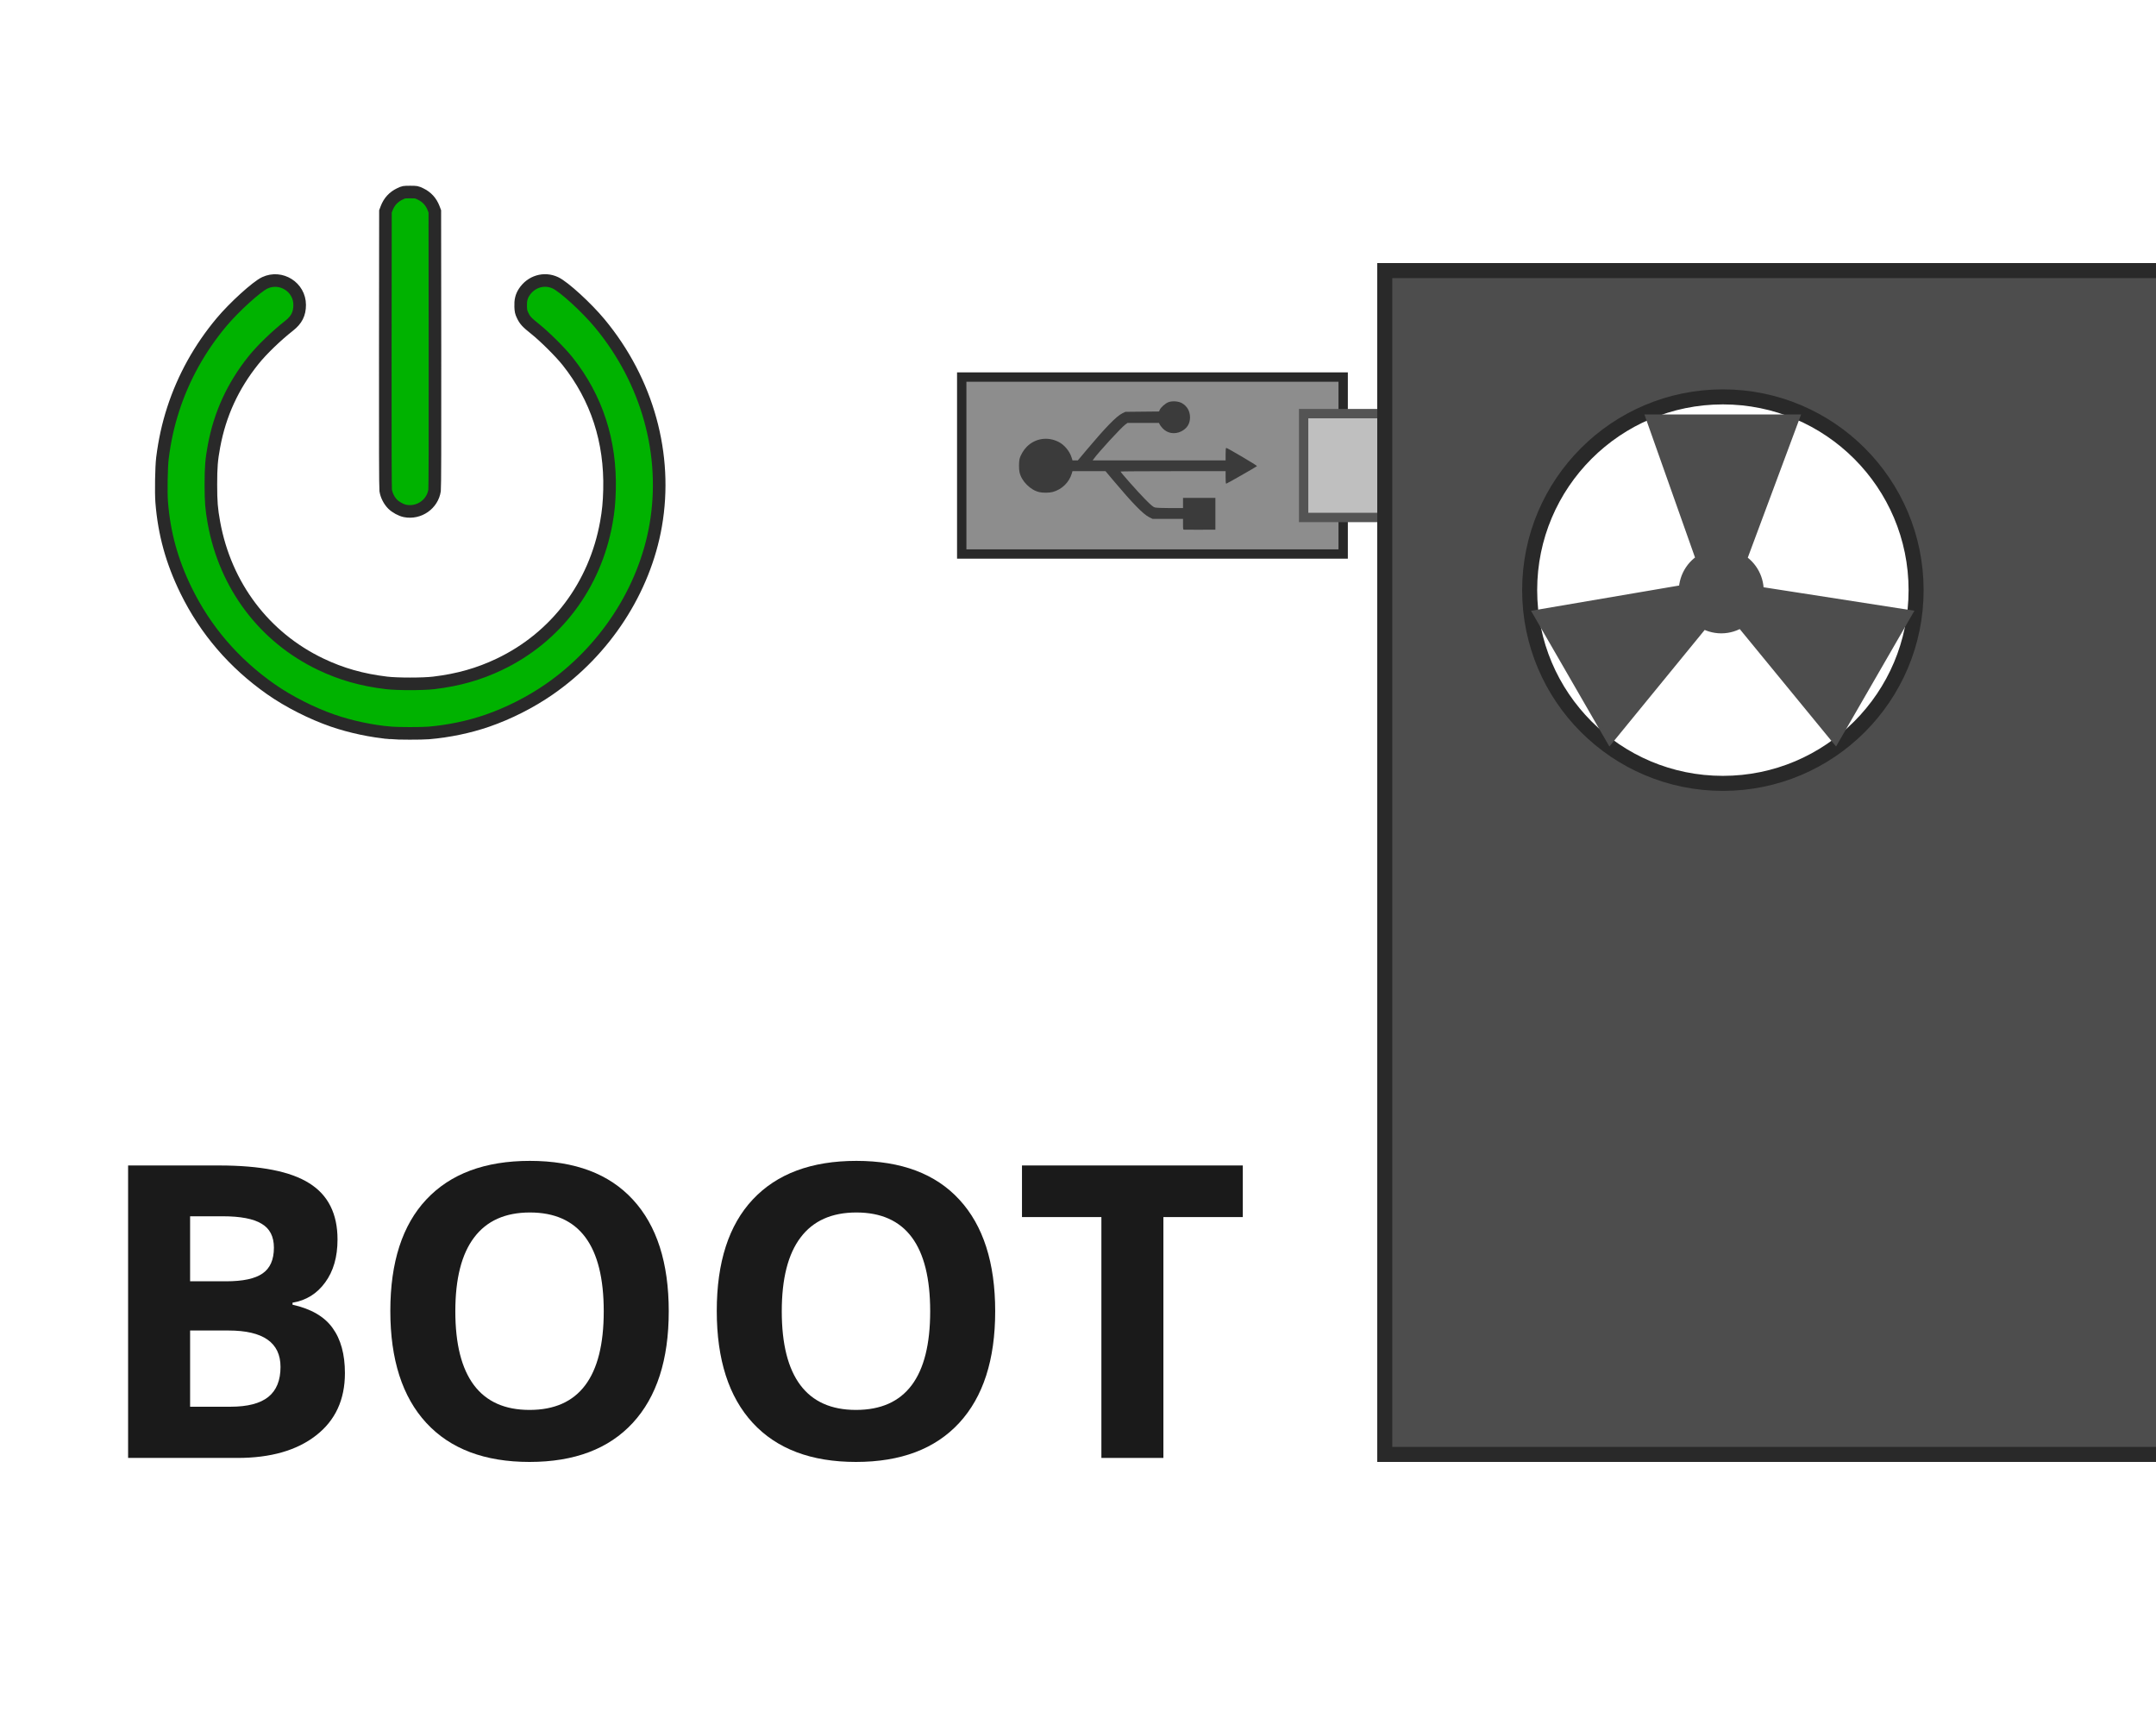 <?xml version="1.0" encoding="UTF-8" standalone="no"?>
<svg id="svg4581" xmlns:rdf="http://www.w3.org/1999/02/22-rdf-syntax-ns#" xmlns="http://www.w3.org/2000/svg" height="800" width="1e3" version="1.1" xmlns:cc="http://creativecommons.org/ns#" xmlns:dc="http://purl.org/dc/elements/1.1/" viewBox="0 0 1000 800">
	<g id="layer1" transform="translate(0 -252.36)">
		<g>
			<rect id="rect3429" transform="rotate(90)" ry="0" height="176.92" width="82.074" stroke="#292929" y="-622.99" x="427.22" stroke-width="4.342" fill="#8d8d8d"/>
			<rect id="rect4231" transform="rotate(90)" height="61.128" width="48.162" stroke="#545454" y="-665.78" x="444.18" stroke-width="4.342" fill="#bfbfbf"/>
			<rect id="rect4233" transform="rotate(90)" height="12.502" width="12.502" y="-655.86" x="451.82" fill="#414141"/>
			<rect id="rect4235" transform="rotate(90)" height="12.502" width="12.502" y="-655.86" x="472.2" fill="#414141"/>
		</g>
		<path id="path4250" fill-opacity=".583" d="m472.88 465.28c.421-1.785 1.855-4.225 3.379-5.749 3.923-3.924 9.723-4.793 14.771-2.213 2.641 1.35 5.057 4.24 5.973 7.144l.444 1.409h1.24 1.24l3.833-4.57c8.808-10.503 14.058-15.906 16.73-17.218l1.486-.73 7.809-.08 7.809-.08.317-.766c.465-1.122 2.592-2.997 4.019-3.542 1.799-.687 4.722-.469 6.326.471 2.369 1.388 3.682 3.693 3.698 6.492.017 2.999-1.358 5.21-4.09 6.575-3.048 1.523-6.507.913-8.716-1.538-.55-.61-1.132-1.399-1.293-1.753l-.294-.644h-7.292-7.292l-1.027.751c-1.981 1.448-12.671 13.096-14.773 16.097l-.374.534h30.829 30.829v-2.897c0-1.872.099-2.897.28-2.897.554 0 14.499 8.239 14.289 8.442-.42.405-13.985 8.15-14.275 8.15-.199 0-.294-.939-.294-2.897v-2.897h-24.361c-13.399 0-24.361.073-24.361.163 0 .384 8.063 9.488 11.322 12.785 2.834 2.866 3.772 3.656 4.611 3.883.609.165 3.582.285 7.045.286l5.992.001v-2.37-2.37h7.506 7.506v7.374 7.374l-1.185.016c-.652.009-3.733.016-6.848.016s-5.959-.007-6.321-.016c-.655-.016-.658-.029-.658-2.518v-2.502h-7.069-7.069l-1.586-.793c-2.771-1.385-7.675-6.408-16.516-16.917l-3.71-4.41-7.662-.001-7.662-.001-.335 1.119c-1.229 4.109-4.647 7.41-8.835 8.53-1.554.416-4.533.454-6.159.079-2.088-.481-4.057-1.631-5.829-3.403s-2.922-3.741-3.403-5.829c-.32-1.387-.316-4.723.006-6.092z"/>
	</g>
	<g id="layer2">
		<g>
			<path id="rect5276" d="m642.28 125.49v549.03h395v-549.03zm156.83 58.571c49.496 0 89.621 40.125 89.621 89.621s-40.125 89.621-89.621 89.621-89.621-40.125-89.621-89.621 40.125-89.621 89.621-89.621z" stroke="#292929" stroke-width="6.971" fill="#4d4d4d"/>
			<path id="path5296" d="m763.98 193.12 23.401 66.127c-.37.13 4.031-2.683 3.673-2.533-6.929 2.917-11.495 9.718-11.504 17.311.005.925.079-2.646.22-1.732l-68.232 11.635 35.057 60.722 43.903-53.699c.359.274-2.788-1.443-2.413-1.197 3.045 1.998 6.614 3.074 10.274 3.082 3.77-.007 7.434-1.147 10.527-3.247.584-.397-2.287 1.462-1.747.998l44.329 54.052 35.057-60.722-69.788-10.854c.113-.832.42 1.844.428.962-.002-7.133-4.033-13.612-10.342-16.791-.36-.181 3.108 1.949 2.734 1.79l24.54-65.904z" fill-rule="evenodd" stroke="#4d4d4d" stroke-width="1.788px" fill="#4d4d4d"/>
			<path id="path5424" d="m181.14 339.89c-8.686-.744-18.475-2.818-26.735-5.663-9.798-3.375-20.642-8.883-28.868-14.664-17.052-11.983-30.217-27.309-39.198-45.633-6.603-13.471-10.184-26.423-11.345-41.037-.359-4.522-.153-16.438.354-20.468 1.02-8.11 2.613-15.355 4.983-22.666 4.747-14.644 12.283-28.225 22.338-40.256 5.867-7.02 16.344-16.548 20.153-18.327 7.507-3.507 16.182 1.983 16.17 10.233-.006 4.136-1.423 6.932-4.894 9.657-5.9 4.631-12.686 11.185-16.485 15.92-9.591 11.955-15.626 25.097-18.376 40.009-1.147 6.219-1.427 9.698-1.427 17.708 0 7.985.275 11.417 1.419 17.708 5.318 29.247 23.356 53.141 49.564 65.653 9.544 4.557 19.123 7.272 30.458 8.633 5.008.601 16.95.601 21.958 0 11.334-1.361 20.913-4.076 30.458-8.633 26.235-12.525 44.32-36.523 49.568-65.771.927-5.168 1.323-9.231 1.472-15.111.573-22.59-5.986-42.706-19.448-59.643-3.305-4.158-10.609-11.429-15.001-14.932-3.917-3.125-4.793-4.08-5.892-6.422-.667-1.423-.781-1.947-.864-3.966-.116-2.856.341-4.768 1.605-6.711 3.245-4.987 9.281-6.793 14.515-4.343 3.971 1.859 14.484 11.473 20.568 18.812 22.168 26.739 31.642 60.983 25.934 93.734-5.224 29.973-23.506 58.08-49.438 76.008-8.648 5.979-18.761 11.102-28.687 14.532-8.377 2.895-17.955 4.894-27.152 5.666-3.338.28-14.33.265-17.708-.025zm6.742-102.93c-1.847-.362-4.338-1.717-5.745-3.124-1.645-1.645-2.904-4.137-3.243-6.417-.166-1.12-.224-22.247-.18-65.519l.065-63.866.532-1.398c1.178-3.092 3.198-5.297 6.142-6.703 1.803-.861 1.861-.872 4.776-.872s2.974.011 4.776.872c2.945 1.406 4.965 3.611 6.142 6.703l.532 1.398.065 63.866c.044 43.235-.014 64.4-.18 65.519-.952 6.422-7.238 10.805-13.683 9.541z" stroke="#292929" stroke-width="5.838" fill="#00b200"/>
		</g>
		<g id="text4213" fill="#1a1a1a">
			<path id="path5928" d="m59.415 540.51h42.212q28.853 0 41.841 8.257 13.081 8.164 13.081 26.069 0 12.153-5.752 19.946-5.659 7.793-15.122 9.37v.928q12.896 2.876 18.555 10.762 5.752 7.886 5.752 20.967 0 18.555-13.452 28.945-13.359 10.391-36.367 10.391h-50.747v-135.63zm28.76 53.716h16.699q11.689 0 16.885-3.618 5.288-3.618 5.288-11.968 0-7.793-5.752-11.133-5.659-3.433-17.998-3.433h-15.122v30.151zm0 22.822v35.347h18.74q11.875 0 17.534-4.546 5.659-4.546 5.659-13.916 0-16.885-24.121-16.885h-17.813z"/>
			<path id="path5930" d="m310.18 608.14q0 33.677-16.699 51.768-16.7 18.09-47.87 18.09-31.172 0-47.871-18.091t-16.699-51.953 16.699-51.675q16.792-17.905 48.057-17.905t47.778 17.998q16.606 17.998 16.606 51.768zm-98.989 0q0 22.729 8.628 34.233t25.791 11.504q34.419 0 34.419-45.737 0-45.83-34.233-45.83-17.163 0-25.884 11.597-8.721 11.504-8.721 34.233z"/>
			<path id="path5932" d="m461.59 608.14q0 33.677-16.699 51.768-16.7 18.09-47.87 18.09-31.172 0-47.871-18.091t-16.699-51.953 16.699-51.675q16.792-17.905 48.057-17.905t47.778 17.998q16.606 17.998 16.606 51.768zm-98.989 0q0 22.729 8.628 34.233t25.791 11.504q34.419 0 34.419-45.737 0-45.83-34.233-45.83-17.163 0-25.884 11.597-8.721 11.504-8.721 34.233z"/>
			<path id="path5934" d="m539.61 676.14h-28.76v-111.7h-36.831v-23.936h102.42v23.936h-36.831v111.7z"/>
		</g>
	</g>
</svg>
